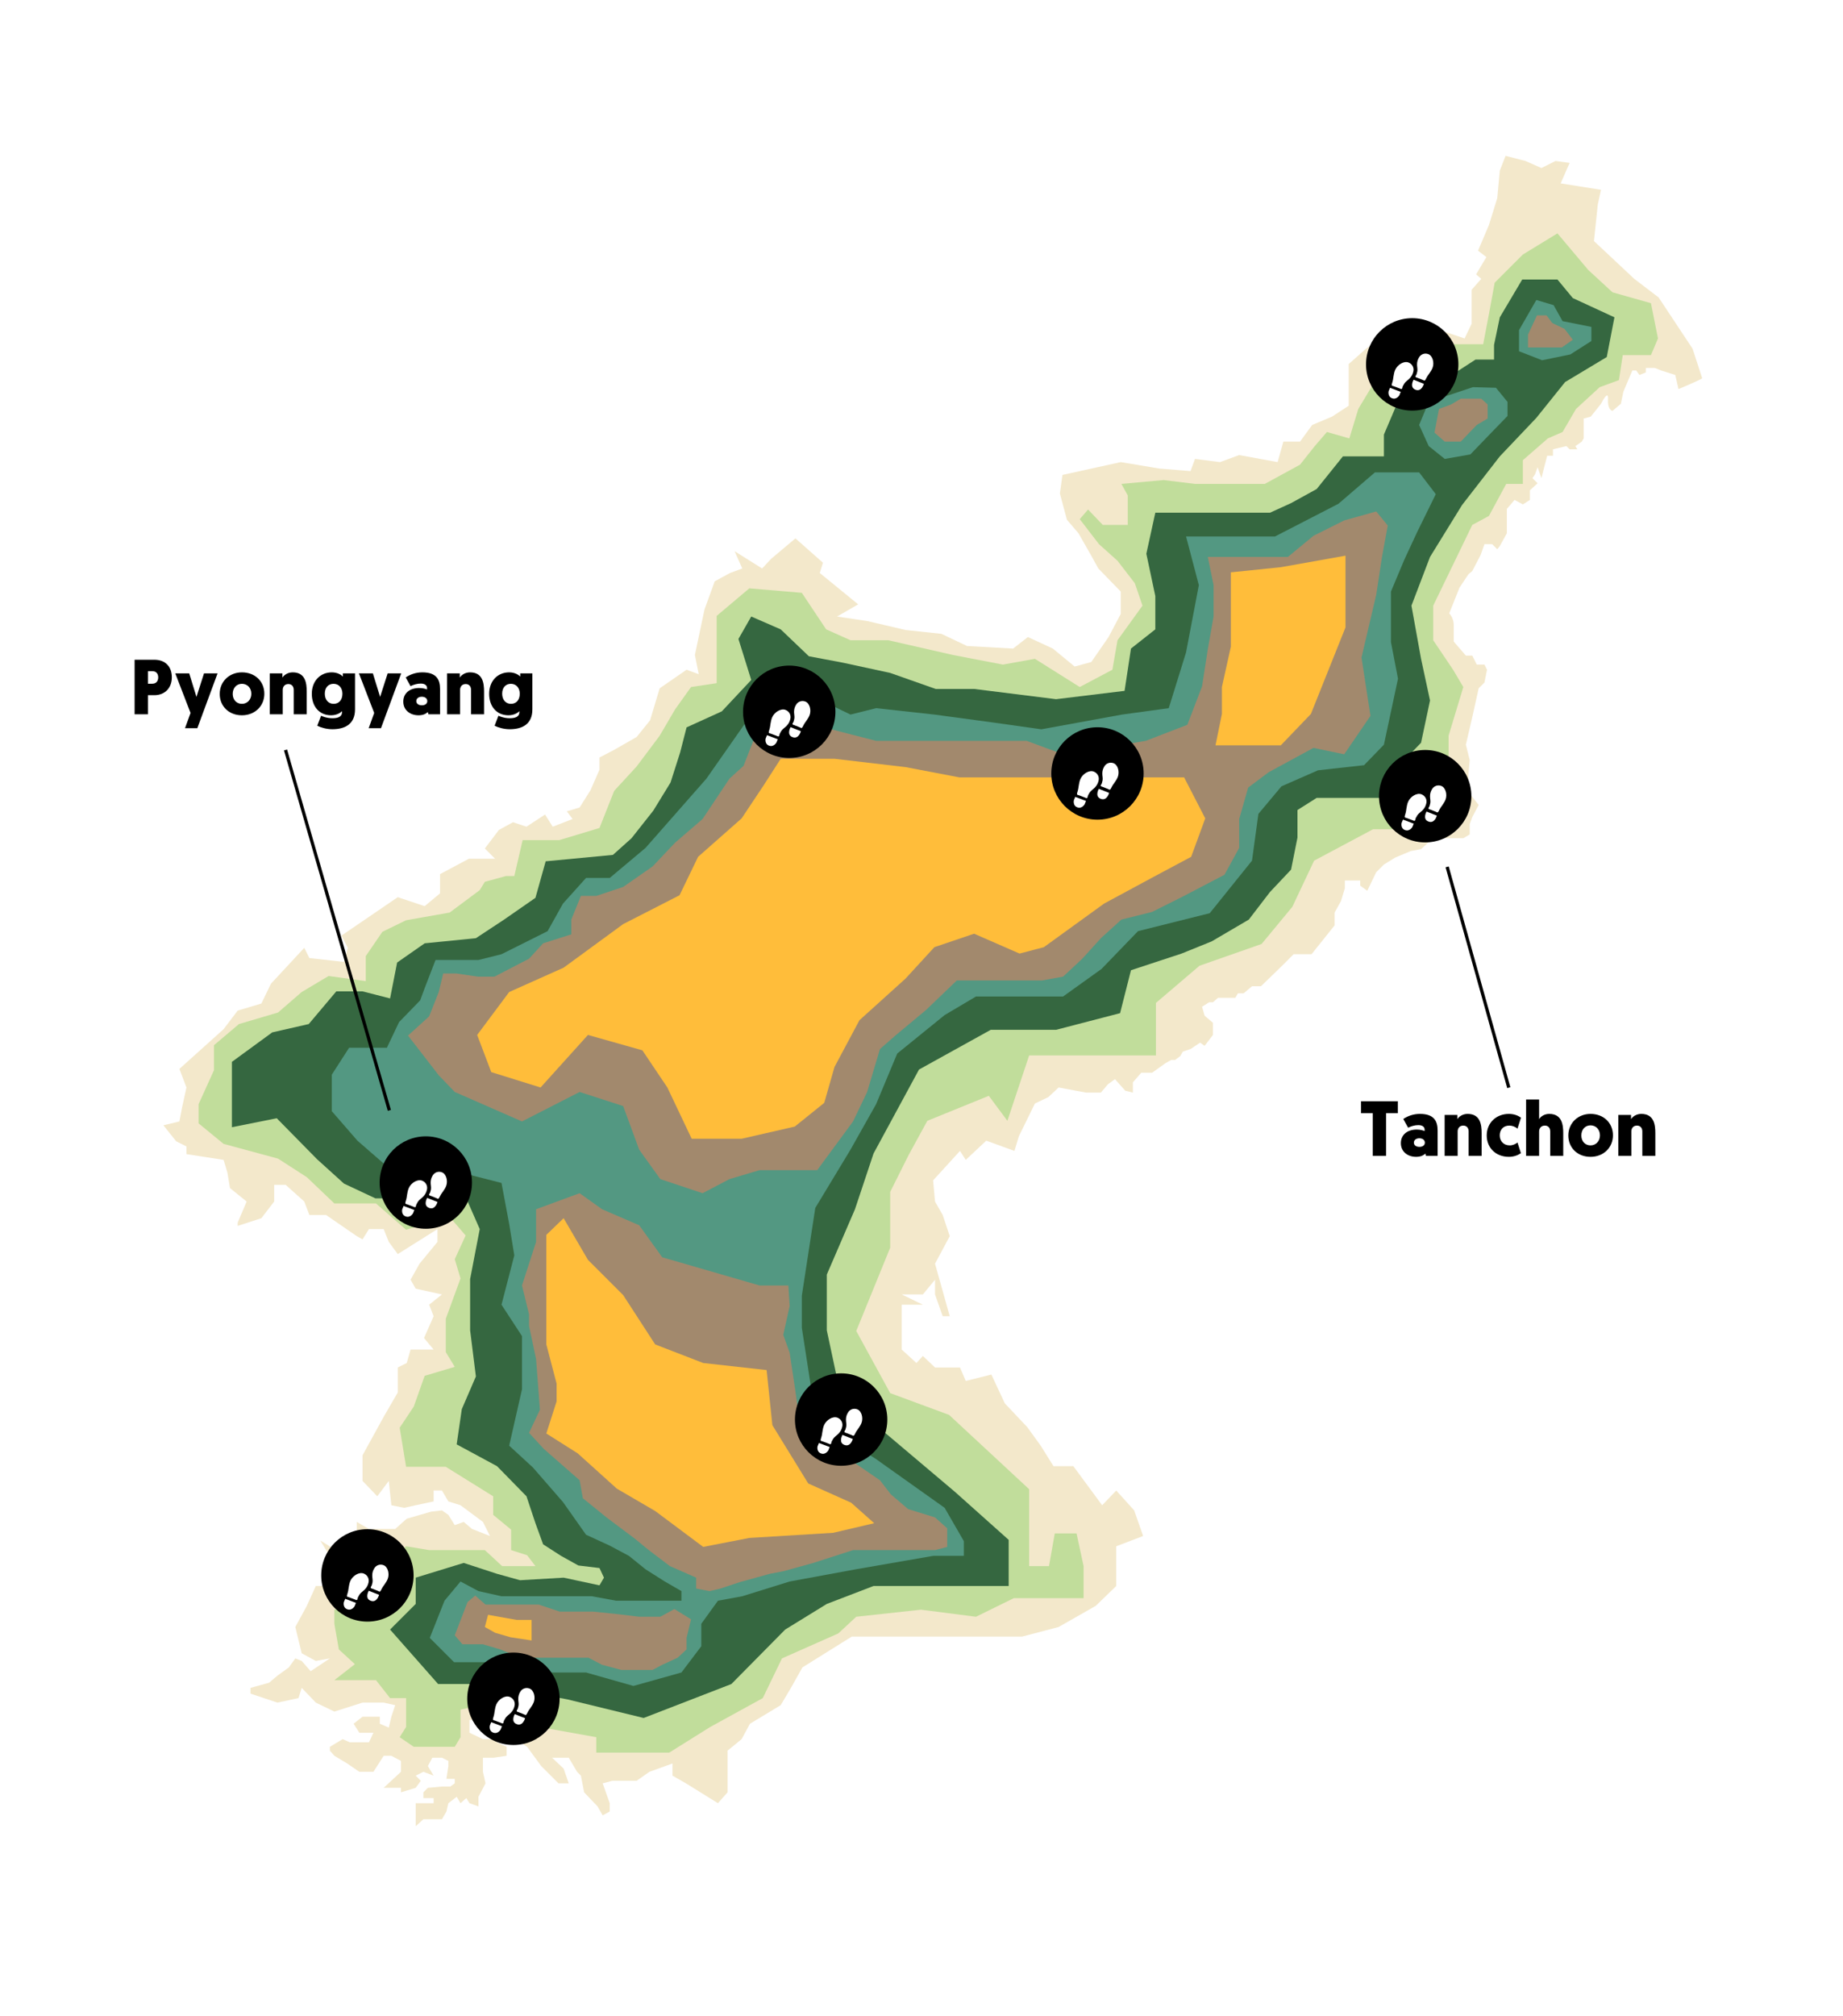 <svg width="568" height="621" viewBox="0 0 568 621" fill="none" xmlns="http://www.w3.org/2000/svg">
<g filter="url(#filter0_d)">
<path d="M518.637 101.403L521.597 110.482C521.667 110.696 516.758 112.808 514.295 113.837L513.308 109.495L508.966 108.113L506.993 107.324H504.23V108.705L502.256 109.495L501.269 108.113H500.085L499.493 109.495L497.322 114.626L496.533 118.376L493.967 120.547C493.441 120.481 492.428 119.678 492.586 116.994C492.744 114.31 491.204 116.797 490.415 118.376L487.257 122.323L485.086 122.915V129.033L484.494 130.02L482.521 131.401L483.113 132.388H480.745L479.758 131.401L475.614 132.388V134.361H473.837L472.653 138.9L472.061 141.269L470.877 137.914L470.088 140.085L469.298 141.269L470.877 142.848L468.509 145.018V147.979L466.338 149.36L463.772 147.979L461.404 150.742V154.097V158.241L459.233 162.188L458.444 163.175L456.865 161.596H454.497L453.313 164.951L450.747 169.885L449.563 170.872L446.8 175.016L443.642 182.91C444.103 183.371 445.024 184.726 445.024 186.463V191.594L448.773 195.936H450.747L452.129 198.699H454.497L455.286 200.277L454.497 204.224L452.721 206.001L450.747 214.881L448.773 223.368L449.958 228.104L449.563 232.446V237.972L452.721 241.919L450.747 245.669L449.958 247.839V250.997L447.984 252.181H445.024H439.695L437.13 253.563L434.959 255.536L431.801 256.128L427.065 258.102L423.512 260.273L421.144 262.641L418.381 268.364L416.21 266.785V265.207H411.474V267.575L410.29 271.522L408.316 275.074V279.021L401.211 287.902H395.685L392.133 291.455L385.62 297.77H382.858L380.292 299.941H378.516L377.726 301.322H374.569H372.398L370.819 302.704H369.635L367.464 304.085L368.253 306.848L370.819 309.019V312.769L368.253 316.124L366.872 315.137L363.912 317.11L361.543 317.9L360.754 319.281L359.175 320.465H357.991L356.215 321.452L352.07 324.413H348.715L346.15 327.373V330.53L343.782 329.938L340.624 326.386L338.453 327.965L336.282 330.53H331.743L323.257 328.952L320.099 331.912L315.955 333.885L311.021 343.951L309.639 348.49L300.956 345.332L294.641 351.253L292.864 348.49L284.576 357.568L285.168 364.081L287.536 368.225L289.707 374.738L285.168 383.224L289.707 399.407H287.536L285.168 392.697V388.158L281.418 392.697H274.905L281.418 395.854H274.905V409.669L279.444 413.814L281.418 411.643L285.168 415.195H292.864L294.641 419.339L302.535 417.366L306.679 426.247L313.586 433.549L317.731 439.272L321.678 445.587H327.796L336.677 457.626L341.019 453.087L346.544 459.205L349.307 467.099L341.019 470.257V482.492L334.703 488.61L323.257 495.123L312.008 498.083H298.982H287.536H272.537H259.512L244.316 507.556L240.763 513.872L237.605 519.2L228.133 524.923L225.567 529.66L221.225 533.212V546.04L218.265 549.395L208.397 543.277L204.253 540.909V537.159L197.148 539.725L193.201 542.488H185.702L182.741 543.277L184.912 549.395V551.961L182.741 553.145L181.162 550.382L177.018 546.04L176.031 540.909L174.847 539.725L172.282 535.383H167.15L170.703 538.738L172.282 543.277H169.124L163.795 537.949L159.454 532.028L157.283 530.647V526.897L154.52 526.108H149.191L144.455 523.739H141.692V527.686L145.836 529.66H149.191L150.178 530.647L153.138 532.028V534.791L149.191 535.383H145.836V536.37V539.725L146.626 543.277L144.455 547.422V550.382L141.692 549.395L140.705 547.816L138.929 549.395L137.745 547.422L135.179 549.395L134.587 551.961L133.206 554.329H130.64H127.482L125.114 556.5V554.329V549.395H127.482H130.64V547.816H127.482V546.04L128.864 544.659L133.206 544.264H135.771L137.153 543.277V541.896H134.587L135.179 537.949V536.37L133.206 535.383H130.64H130.245L128.864 537.949L130.64 540.909L127.482 539.725L125.114 540.909L126.693 542.488L125.114 544.659L120.575 546.04V544.659H115.246L120.575 539.725V536.37L117.615 534.791H115.246L112.089 539.725H107.747L103.997 537.159L100.05 534.791L98.669 533.212V532.028L102.616 529.66L104.787 530.647H110.707L112.089 527.686H107.747L105.971 524.923L108.734 522.753H114.062V524.923L116.825 526.108L117.615 522.753L118.799 519.2L115.246 518.411H108.734L100.05 521.174L94.327 518.411L89.985 513.872L88.999 517.029L82.486 518.411L74.197 515.648V513.872L79.92 512.293L82.486 510.122L86.038 507.556L88.012 504.793L89.985 505.583L92.748 508.74L98.669 504.793L94.327 505.583L89.985 503.215L88.012 495.123L91.564 488.61L94.327 482.492H97.879L100.05 476.572L97.879 472.033L95.709 468.48L101.432 472.033L103.997 470.257H107.747L106.958 467.099V462.757L110.707 464.928H118.799L122.351 461.77L129.851 459.6L133.206 459.205L135.179 460.586L137.153 463.744L139.916 462.757L142.481 464.928L148.007 467.099L145.836 462.757L138.929 457.626L135.179 456.442L133.206 453.087H130.64V456.442L125.114 457.626L121.562 458.415L117.615 457.626L116.825 450.127L113.273 454.863L108.734 450.127V442.232L115.246 430.391L119.588 422.892V415.195L122.351 413.814L123.535 409.669H130.64L127.68 406.117L130.64 399.407L129.259 395.854L133.206 392.697L125.114 390.921L123.535 388.158L126.298 383.224L131.824 376.514V372.567L119.588 380.264L116.825 376.514L115.246 372.567H110.707L108.734 375.724L106.958 374.738L97.485 368.225H92.353L90.775 364.081L85.051 358.949H81.499V364.081L77.552 369.212L70.25 371.58V370.593L73.013 364.081L67.882 359.936L67.092 355.2L65.908 351.253L54.462 349.476V347.108L51.304 345.529L47.357 340.595L52.291 339.411L53.08 335.267L54.462 328.952L52.291 323.228L65.908 310.993L70.25 305.269L77.552 303.098L80.512 296.98L90.775 285.929L92.353 289.086L103.011 290.27L104.195 285.929L102.221 282.179L119.588 270.338L127.877 273.101L132.614 269.154V263.233L141.494 258.497H142.481H149.586L146.428 255.339L150.77 249.616L155.112 247.247L159.256 248.629L164.979 244.879L167.348 248.629L173.466 246.261L171.689 243.892L175.637 242.708L178.992 237.38L181.755 231.064V227.315L186.294 224.946L193.201 220.999L197.345 215.868L200.306 206.001L208.595 200.277L212.344 201.659L211.16 195.738L214.12 181.726L217.278 173.043L222.015 170.477L225.764 169.096L223.396 163.767L231.882 169.096L234.645 166.135L242.145 159.82L250.631 167.319L249.644 170.477L261.485 180.147L254.973 183.897L264.248 185.278L276.089 188.041L287.141 189.226L295.035 192.975L309.245 193.765L313.784 190.212L321.481 193.765L328.191 199.291L333.322 197.909L338.65 190.212L342.4 183.108V176.2L335.493 169.096L333.322 165.148L329.375 158.241L325.822 154.097L323.652 146.005L324.441 140.282L342.4 136.335L354.241 138.308L363.912 139.098L365.293 135.348L372.99 136.335L378.91 134.164L390.752 136.335L392.528 130.02H397.659L401.409 124.888L407.527 122.323L412.658 118.968V113.047V106.14L417.986 101.403L426.867 95.483L436.932 104.561L437.919 100.614L440.09 95.483L448.379 98.246L450.55 93.707V83.247L453.51 79.892L451.931 78.51L455.089 73.182L452.523 71.208L455.878 63.314L458.444 55.025L459.233 46.539L461.009 42L467.127 43.579L472.061 45.75L476.403 43.579L480.745 44.171L477.982 50.486L490.415 52.46L489.428 56.999L488.244 68.248L500.677 79.892L508.177 85.615L518.637 101.403Z" fill="#F3E8CB"/>
</g>
<g filter="url(#filter1_d)">
<path d="M314.179 452.692V476.375H320.297L322.073 466.31H328.783L330.954 476.375V486.242H309.442L297.798 491.966L280.826 489.795L260.893 491.966L255.367 497.097L238 504.794L232.08 517.029L215.897 525.91L203.266 533.805H191.622H180.768V529.068L163.203 525.91L156.493 520.582L144.455 519.398L138.929 520.582V529.068L137.153 532.028H131.232H124.522L120.18 529.068L122.154 525.91V517.029H117.22L112.878 511.504H100.05L106.366 506.57L101.432 502.031L100.05 494.136V489.795L110.707 486.242L116.036 476.375L122.154 470.257L129.259 471.441H140.508H146.428L151.757 476.375H162.019L159.454 473.02L154.52 471.441V465.126L148.994 460.586V454.863L134.39 445.785H122.154L120.18 433.746L124.522 427.234L127.877 417.761L137.153 414.998L134.39 410.459V400.196L138.929 387.763L137.153 381.842L140.508 374.54L135.574 368.817L122.154 372.764L112.878 364.673H100.05L91.564 356.581L82.683 350.858L65.908 346.319L58.211 340.004V334.083L62.948 323.623V315.926L70.645 309.414L82.683 305.861L89.985 299.546L98.274 294.612L109.721 296.191V288.494L114.852 280.995L122.154 277.443L135.574 275.074L144.85 268.167L146.428 265.601L152.941 263.825H155.507L158.072 252.773H169.321L181.755 249.024L186.294 237.577L193.201 230.078L200.306 220.605L205.042 212.513L209.976 205.606L217.87 204.422V198.699V183.7L227.935 175.214L244.118 176.595L251.618 187.844L259.117 191.199H270.761L290.694 195.738L306.087 198.699L315.955 196.922L329.77 205.606L339.835 200.277L341.413 191.199L349.11 180.542L346.742 173.635L341.413 166.727L335.69 161.596L329.77 153.899L332.335 150.939L336.874 155.676H344.571V146.597L342.598 143.045L355.623 141.861L365.293 143.045H375.95H386.805L397.659 137.124L402.198 131.401L405.948 127.059L412.855 129.033L415.618 119.955L420.947 111.074L432.196 107.127H439.893L443.445 100.022H454.102L455.878 90.746L457.654 81.076L466.338 72.392L476.995 65.88L486.468 77.129L493.967 84.036L505.809 87.391L507.98 98.246L505.809 103.377H497.125L495.941 111.074L490.02 113.245L482.718 119.955L478.574 127.059L474.035 129.033L466.338 135.743V143.045H461.207L455.878 152.913L450.747 155.676L444.826 167.912L438.709 180.542V191.199L444.826 200.277L447.984 205.606L443.445 220.605V232.051V245.471L436.735 249.418H420.157L402.001 259.089L395.291 273.298L385.818 284.745L366.675 291.455L353.255 302.901V319.084H342.795H329.572H319.902H314.179L307.469 339.214L301.745 331.517L282.799 339.214L277.076 349.674L271.353 361.12V378.29L260.893 403.946L271.353 423.089L289.509 429.799L314.179 452.692Z" fill="#C1DD9B"/>
</g>
<g filter="url(#filter2_d)">
<path d="M481.732 85.812L476.995 80.089H466.141L459.234 91.733L457.457 100.219V104.758H451.734L441.077 111.665L428.644 115.81L423.513 127.848V134.558H410.882L402.791 144.623L394.896 148.965L388.384 151.925H367.464H353.058L350.295 164.556L353.058 177.581V187.844L345.558 193.764L343.585 206.79L322.468 209.355L297.207 206.198H285.365L271.353 201.264L256.749 198.106L246.289 196.133L237.606 187.844L228.528 183.897L224.581 190.804L228.528 203.435L219.449 213.105L208.595 218.039L206.621 225.736L203.661 235.011L198.333 243.695L191.623 252.181L185.899 257.312L165.177 259.286L162.02 270.535L152.349 277.245L143.666 282.968L127.877 284.547L119.391 290.467L117.22 301.519L108.734 299.348H100.643L92.156 309.413L80.907 311.979L68.474 321.057V331.32V341.187L82.289 338.424L94.722 351.055L103.011 358.554L112.681 363.093H119.391H127.877H140.705L144.85 372.566L141.89 387.96V396.644V403.748L143.666 417.958L139.324 428.023L137.745 438.877L150.178 445.587L159.257 454.863L162.02 463.152L164.388 469.664L169.914 473.217L175.242 476.177L181.755 476.966L183.136 479.927L181.755 482.295L170.703 479.927L157.283 480.716L150.178 478.743L139.916 475.388L125.115 479.927V488.018L117.22 495.912L132.022 512.687H146.823L171.887 517.424L195.372 523.147L222.41 512.687L238.987 495.912L251.815 488.018L266.222 482.492H291.286H307.864V468.283L291.286 453.481L270.959 436.312L256.157 424.076L251.815 403.748V386.579L260.499 366.448L266.222 349.279L280.234 323.425L302.338 311.19H322.468L342.203 306.058L345.558 292.836L361.149 287.705L370.425 283.955L381.871 277.245L388.384 268.759L394.896 261.851L396.87 251.984V243.497L402.791 239.748H425.881L428.644 229.288L434.959 222.775L437.722 209.75L434.959 196.922L431.999 180.542L437.722 165.543L447.59 149.557L459.234 134.558L470.483 122.717L479.364 111.665L492.192 103.969L494.56 91.733L481.732 85.812Z" fill="#356740"/>
</g>
<g filter="url(#filter3_d)">
<path d="M138.929 481.111L133.995 487.031L129.456 498.478L136.955 505.977H151.559L164.387 509.135H177.61L192.214 513.279L207.016 509.135L213.134 501.044V494.136L218.265 487.031L225.764 485.65L240.368 481.111L260.696 477.361L284.575 473.217H294.048V468.678L288.128 458.415L267.011 443.416L256.749 436.904L248.262 429.799L244.118 402.959V393.091L248.262 366.054L259.117 348.095L267.011 334.083L273.524 318.492L288.128 306.651L297.798 300.927H324.638L336.479 292.441L347.729 280.797L369.832 275.271L382.857 259.088L384.831 244.682L391.936 236.195L403.185 231.262L417.394 229.683L423.512 223.367L427.854 203.04L425.683 191.791V176.2L429.828 166.332L433.775 157.846L439.498 146.202L434.367 139.492H420.749L409.5 149.163L389.962 159.228H377.726H362.53L366.477 174.227L362.53 194.949L357.201 212.118L342.795 214.092L317.928 218.631L302.535 216.46L284.97 214.092L267.011 212.118L259.117 214.092L236.224 203.04L228.527 214.092L214.712 233.827L195.964 255.141L184.912 264.417H177.61L170.505 272.311L165.769 280.797L151.559 287.902L144.455 289.678H131.232L127.877 298.362L126.495 302.111L119.983 308.821L116.233 316.716H104.589L99.261 325.004V336.254L107.155 345.332L116.233 353.226L127.877 355.989H142.284L151.559 358.357L153.928 370.988L155.506 380.658L151.559 395.854L157.875 405.525V421.905L153.928 439.272L161.23 445.982L170.505 456.639L177.61 466.704L184.912 470.059L190.833 473.217L195.964 477.361L201.884 481.111L207.016 484.071V487.031H199.714H186.886L179.386 485.65H170.505H161.23H151.559L144.455 484.071L138.929 481.111Z" fill="#539882"/>
<path d="M442.261 135.348L437.327 131.401L434.367 124.888L437.327 117.783L450.944 113.244L458.049 113.442L461.601 117.783V122.125L455.286 128.638L450.155 133.966L442.261 135.348Z" fill="#539882"/>
<path d="M472.258 104.956L465.154 102.193V95.68L470.482 86.404L475.811 87.983L478.574 92.917L487.455 94.693V99.035L480.942 103.179L472.258 104.956Z" fill="#539882"/>
</g>
<g filter="url(#filter4_d)">
<path d="M137.152 497.688L141.099 487.426L143.468 485.452L146.625 488.215H152.941H163.006L169.518 490.386H179.781L187.477 491.176L193.99 491.965H200.503L204.845 489.597L209.976 492.755L208.594 498.478V502.03L205.831 504.596L201.095 506.767L198.135 508.345H192.214H188.464L182.544 506.767L178.399 504.596H172.676H166.558H159.453L155.506 503.806L151.164 502.03L145.836 500.451H141.889H139.521L137.152 497.688Z" fill="#A2896D"/>
<path d="M215.699 484.071L211.555 483.282V479.927L203.463 476.374L196.95 471.44L192.609 467.888L183.925 461.375L176.623 455.455L175.636 449.929L164.584 440.259L160.045 435.325L163.4 428.22L162.216 412.629L160.045 402.367V398.814L157.874 389.933L162.216 376.513V366.448L175.636 361.515L182.544 366.448L193.99 371.382L201.095 381.25L231.093 389.933H239.973L240.368 396.249L238.395 405.13L240.368 410.656L242.144 422.497L243.328 431.378L245.105 438.285L256.946 442.232L268.195 449.929L271.55 454.271L276.879 458.81L285.167 461.375L288.917 464.73V470.454L285.167 471.44H280.826H271.55H265.827H259.906L247.67 475.387L238.395 477.953L234.25 478.742L224.975 481.308L219.054 483.282L215.699 484.071Z" fill="#A2896D"/>
<path d="M259.906 339.411L248.854 354.41H231.093L221.817 357.173L213.528 361.515L200.503 357.173L193.99 348.095L189.056 334.675L175.636 330.333L157.874 339.411L137.152 330.333L132.219 325.202L122.746 312.966L129.258 307.045L132.219 299.546L133.6 293.822H137.547L144.257 294.809H149.388L160.045 289.283L164.387 284.547L173.071 281.784V277.245L176.031 269.943H180.767L189.056 267.18L198.135 260.864L205.042 253.562L213.528 246.26L221.817 233.827L226.159 229.88L231.093 217.249L239.973 210.539L243.328 216.065L258.525 220.012L267.011 222.183H284.181H293.061H313.389L324.638 226.328L337.269 224.354L350.097 222.183L362.925 217.249L367.464 205.408L369.24 193.962L371.016 183.897V174.226L369.24 165.543H378.91H393.909L401.803 159.03L411.276 154.294L421.144 151.531L424.696 155.872L422.92 165.543L421.144 177.187L416.605 196.527L419.368 214.486L411.276 226.328L401.803 224.354L387.988 231.854L381.673 236.59L378.91 246.26V255.141L374.371 263.43L361.543 270.14L352.07 274.877L342.597 277.245L336.282 282.968L330.559 289.283L324.638 294.809L318.125 295.993H308.455H297.798H291.877L282.404 305.072L272.931 312.966L268.195 317.11L264.248 330.333L259.906 339.411Z" fill="#A2896D"/>
<path d="M439.103 127.256L440.484 119.954L444.234 118.573L447.194 116.797H453.51L455.483 118.573V122.915L452.128 124.888L447.194 130.019H442.261L439.103 127.256Z" fill="#A2896D"/>
<path d="M472.653 101.008H467.916V97.061L470.679 91.141H473.64L475.416 93.509L479.166 95.285L481.731 98.64L478.376 101.008H472.653Z" fill="#A2896D"/>
</g>
<g filter="url(#filter5_d)">
<path d="M232.277 235.998L237.606 227.709H254.183L276.089 230.275L292.667 233.433H318.718H345.36H361.938L368.451 246.063L364.109 257.904L352.268 264.22L337.269 272.311L318.718 285.731L311.218 287.705L297.206 281.587L284.97 285.731L276.089 295.402L261.88 308.23L254.183 322.636L251.026 333.688L241.947 340.99L225.567 344.74H210.173L202.674 328.952L194.977 317.505L178.202 312.769L163.598 328.952L148.402 324.215L144.06 312.769L153.928 299.546L170.703 292.047L189.057 278.627L206.424 269.746L212.147 257.904L225.567 246.063L232.277 235.998Z" fill="#FFBD3A"/>
<path d="M391.738 223.565H371.608L373.582 213.895V205.606L376.345 193.173V180.937V170.28L391.738 168.701L411.671 165.148V173.832V187.252L401.014 213.895L391.738 223.565Z" fill="#FFBD3A"/>
<path d="M253.788 466.112L227.935 467.691L213.726 470.454L198.924 459.402L187.083 452.495L175.045 441.64L165.374 435.522L168.532 425.655V420.129L165.374 408.09V395.854V374.343L170.703 369.212L178.202 382.04L189.057 392.894L198.924 408.09L213.726 413.814L233.264 415.984L235.04 432.957L246.092 450.916L259.314 456.837L266.419 463.152L253.788 466.112Z" fill="#FFBD3A"/>
<path d="M146.428 495.123L147.415 491.373L156.296 492.952H160.835V496.11V499.268L154.322 498.281L149.586 496.899L146.428 495.123Z" fill="#FFBD3A"/>
</g>
<circle cx="243.233" cy="219.233" r="14.233" fill="black"/>
<g filter="url(#filter6_d)">
<path fill-rule="evenodd" clip-rule="evenodd" d="M239.692 223.688L236.387 222.444L235.966 223.465C235.966 223.465 235.563 225.116 237.007 225.66C238.453 226.205 239.286 224.714 239.286 224.714L239.692 223.688Z" fill="white"/>
<path fill-rule="evenodd" clip-rule="evenodd" d="M242.109 214.659C240.681 214.085 238.676 215.343 237.982 216.927C237.697 217.579 237.567 218.283 237.459 218.977C237.408 219.309 237.371 219.649 237.306 219.98C237.223 220.395 237.098 220.794 236.975 221.197C236.803 221.756 236.992 221.85 237.513 221.946L239.338 222.635C239.525 222.724 239.888 222.947 240.075 222.738C240.241 222.551 240.208 222.21 240.318 221.989C240.461 221.701 240.621 221.407 240.797 221.136C241.188 220.529 241.929 220.085 242.431 219.561C243.053 218.91 243.397 218.258 243.587 217.395C243.839 216.246 243.259 215.119 242.109 214.659V214.659Z" fill="white"/>
<path fill-rule="evenodd" clip-rule="evenodd" d="M243.65 219.961L246.83 221.216C246.83 221.216 246.174 223.786 244.232 223.038C242.29 222.289 243.65 219.961 243.65 219.961V219.961Z" fill="white"/>
<path fill-rule="evenodd" clip-rule="evenodd" d="M248.185 212.069C249.542 212.574 250.089 214.712 249.517 216.251C249.281 216.884 248.906 217.451 248.52 218.004C248.336 218.266 248.136 218.524 247.961 218.796C247.746 219.136 247.567 219.493 247.386 219.85C247.133 220.346 246.94 220.289 246.519 220.029L244.81 219.357C244.624 219.301 244.228 219.224 244.238 218.964C244.248 218.729 244.496 218.512 244.567 218.291C244.659 218.001 244.743 217.695 244.801 217.396C244.933 216.728 244.717 215.951 244.721 215.273C244.721 214.43 244.918 213.759 245.358 213.041C245.947 212.079 247.091 211.665 248.185 212.069V212.069Z" fill="white"/>
</g>
<circle cx="131.233" cy="364.233" r="14.233" fill="black"/>
<g filter="url(#filter7_d)">
<path fill-rule="evenodd" clip-rule="evenodd" d="M127.692 368.688L124.387 367.444L123.966 368.465C123.966 368.465 123.563 370.116 125.007 370.66C126.453 371.205 127.286 369.714 127.286 369.714L127.692 368.688Z" fill="white"/>
<path fill-rule="evenodd" clip-rule="evenodd" d="M130.109 359.659C128.681 359.085 126.676 360.343 125.982 361.927C125.697 362.579 125.567 363.283 125.459 363.977C125.408 364.309 125.371 364.649 125.306 364.98C125.223 365.395 125.098 365.794 124.975 366.197C124.803 366.756 124.992 366.85 125.513 366.946L127.338 367.635C127.525 367.724 127.888 367.947 128.075 367.738C128.241 367.551 128.208 367.21 128.318 366.989C128.461 366.701 128.621 366.407 128.797 366.136C129.188 365.529 129.929 365.085 130.431 364.561C131.053 363.91 131.397 363.258 131.587 362.395C131.839 361.246 131.259 360.119 130.109 359.659V359.659Z" fill="white"/>
<path fill-rule="evenodd" clip-rule="evenodd" d="M131.65 364.961L134.83 366.216C134.83 366.216 134.174 368.786 132.232 368.038C130.29 367.289 131.65 364.961 131.65 364.961V364.961Z" fill="white"/>
<path fill-rule="evenodd" clip-rule="evenodd" d="M136.185 357.069C137.542 357.574 138.089 359.712 137.517 361.251C137.281 361.884 136.906 362.451 136.52 363.004C136.336 363.266 136.136 363.524 135.961 363.796C135.746 364.136 135.567 364.493 135.386 364.85C135.133 365.346 134.94 365.289 134.519 365.029L132.81 364.357C132.624 364.301 132.228 364.224 132.238 363.964C132.248 363.729 132.496 363.512 132.567 363.291C132.659 363.001 132.743 362.695 132.801 362.396C132.933 361.728 132.717 360.951 132.721 360.273C132.721 359.43 132.918 358.759 133.358 358.041C133.947 357.079 135.091 356.665 136.185 357.069V357.069Z" fill="white"/>
</g>
<circle cx="338.233" cy="238.233" r="14.233" fill="black"/>
<g filter="url(#filter8_d)">
<path fill-rule="evenodd" clip-rule="evenodd" d="M334.692 242.688L331.387 241.444L330.966 242.465C330.966 242.465 330.563 244.116 332.007 244.66C333.453 245.205 334.286 243.714 334.286 243.714L334.692 242.688Z" fill="white"/>
<path fill-rule="evenodd" clip-rule="evenodd" d="M337.109 233.659C335.681 233.085 333.676 234.343 332.982 235.927C332.697 236.579 332.567 237.283 332.459 237.977C332.408 238.309 332.371 238.649 332.306 238.98C332.223 239.395 332.098 239.794 331.975 240.197C331.803 240.756 331.992 240.85 332.513 240.946L334.338 241.635C334.525 241.724 334.888 241.947 335.075 241.738C335.241 241.551 335.208 241.21 335.318 240.989C335.461 240.701 335.621 240.407 335.797 240.136C336.188 239.529 336.929 239.085 337.431 238.561C338.053 237.91 338.397 237.258 338.587 236.395C338.839 235.246 338.259 234.119 337.109 233.659V233.659Z" fill="white"/>
<path fill-rule="evenodd" clip-rule="evenodd" d="M338.65 238.961L341.83 240.216C341.83 240.216 341.174 242.786 339.232 242.038C337.29 241.289 338.65 238.961 338.65 238.961V238.961Z" fill="white"/>
<path fill-rule="evenodd" clip-rule="evenodd" d="M343.185 231.069C344.542 231.574 345.089 233.712 344.517 235.251C344.281 235.884 343.906 236.451 343.52 237.004C343.336 237.266 343.136 237.524 342.961 237.796C342.746 238.136 342.567 238.493 342.386 238.85C342.133 239.346 341.94 239.289 341.519 239.029L339.81 238.357C339.624 238.301 339.228 238.224 339.238 237.964C339.248 237.729 339.496 237.512 339.567 237.291C339.659 237.001 339.743 236.695 339.801 236.396C339.933 235.728 339.717 234.951 339.721 234.273C339.721 233.43 339.918 232.759 340.358 232.041C340.947 231.079 342.091 230.665 343.185 231.069V231.069Z" fill="white"/>
</g>
<circle cx="439.233" cy="245.233" r="14.233" fill="black"/>
<g filter="url(#filter9_d)">
<path fill-rule="evenodd" clip-rule="evenodd" d="M435.692 249.688L432.387 248.444L431.966 249.465C431.966 249.465 431.563 251.116 433.007 251.66C434.453 252.205 435.286 250.714 435.286 250.714L435.692 249.688Z" fill="white"/>
<path fill-rule="evenodd" clip-rule="evenodd" d="M438.109 240.659C436.681 240.085 434.676 241.343 433.982 242.927C433.697 243.579 433.567 244.283 433.459 244.977C433.408 245.309 433.371 245.649 433.306 245.98C433.223 246.395 433.098 246.794 432.975 247.197C432.803 247.756 432.992 247.85 433.513 247.946L435.338 248.635C435.525 248.724 435.888 248.947 436.075 248.738C436.241 248.551 436.208 248.21 436.318 247.989C436.461 247.701 436.621 247.407 436.797 247.136C437.188 246.529 437.929 246.085 438.431 245.561C439.053 244.91 439.397 244.258 439.587 243.395C439.839 242.246 439.259 241.119 438.109 240.659V240.659Z" fill="white"/>
<path fill-rule="evenodd" clip-rule="evenodd" d="M439.65 245.961L442.83 247.216C442.83 247.216 442.174 249.786 440.232 249.038C438.29 248.289 439.65 245.961 439.65 245.961V245.961Z" fill="white"/>
<path fill-rule="evenodd" clip-rule="evenodd" d="M444.185 238.069C445.542 238.574 446.089 240.712 445.517 242.251C445.281 242.884 444.906 243.451 444.52 244.004C444.336 244.266 444.136 244.524 443.961 244.796C443.746 245.136 443.567 245.493 443.386 245.85C443.133 246.346 442.94 246.289 442.519 246.029L440.81 245.357C440.624 245.301 440.228 245.224 440.238 244.964C440.248 244.729 440.496 244.512 440.567 244.291C440.659 244.001 440.743 243.695 440.801 243.396C440.933 242.728 440.717 241.951 440.721 241.273C440.721 240.43 440.918 239.759 441.358 239.041C441.947 238.079 443.091 237.665 444.185 238.069V238.069Z" fill="white"/>
</g>
<circle cx="435.233" cy="112.233" r="14.233" fill="black"/>
<g filter="url(#filter10_d)">
<path fill-rule="evenodd" clip-rule="evenodd" d="M431.692 116.688L428.387 115.444L427.966 116.465C427.966 116.465 427.563 118.116 429.007 118.66C430.453 119.205 431.286 117.714 431.286 117.714L431.692 116.688Z" fill="white"/>
<path fill-rule="evenodd" clip-rule="evenodd" d="M434.109 107.659C432.681 107.085 430.676 108.343 429.982 109.927C429.697 110.579 429.567 111.283 429.459 111.977C429.408 112.309 429.371 112.649 429.306 112.98C429.223 113.395 429.098 113.794 428.975 114.197C428.803 114.756 428.992 114.85 429.513 114.946L431.338 115.635C431.525 115.724 431.888 115.947 432.075 115.738C432.241 115.551 432.208 115.21 432.318 114.989C432.461 114.701 432.621 114.407 432.797 114.136C433.188 113.529 433.929 113.085 434.431 112.561C435.053 111.91 435.397 111.258 435.587 110.395C435.839 109.246 435.259 108.119 434.109 107.659V107.659Z" fill="white"/>
<path fill-rule="evenodd" clip-rule="evenodd" d="M435.65 112.961L438.83 114.216C438.83 114.216 438.174 116.786 436.232 116.038C434.29 115.289 435.65 112.961 435.65 112.961V112.961Z" fill="white"/>
<path fill-rule="evenodd" clip-rule="evenodd" d="M440.185 105.069C441.542 105.574 442.089 107.712 441.517 109.251C441.281 109.884 440.906 110.451 440.52 111.004C440.336 111.266 440.136 111.524 439.961 111.796C439.746 112.136 439.567 112.493 439.386 112.85C439.133 113.346 438.94 113.289 438.519 113.029L436.81 112.357C436.624 112.301 436.228 112.224 436.238 111.964C436.248 111.729 436.496 111.512 436.567 111.291C436.659 111.001 436.743 110.695 436.801 110.396C436.933 109.728 436.717 108.951 436.721 108.273C436.721 107.43 436.918 106.759 437.358 106.041C437.947 105.079 439.091 104.665 440.185 105.069V105.069Z" fill="white"/>
</g>
<circle cx="259.233" cy="437.233" r="14.233" fill="black"/>
<g filter="url(#filter11_d)">
<path fill-rule="evenodd" clip-rule="evenodd" d="M255.692 441.688L252.387 440.444L251.966 441.465C251.966 441.465 251.563 443.116 253.007 443.66C254.453 444.205 255.286 442.714 255.286 442.714L255.692 441.688Z" fill="white"/>
<path fill-rule="evenodd" clip-rule="evenodd" d="M258.109 432.659C256.681 432.085 254.676 433.343 253.982 434.927C253.697 435.579 253.567 436.283 253.459 436.977C253.408 437.309 253.371 437.649 253.306 437.98C253.223 438.395 253.098 438.794 252.975 439.197C252.803 439.756 252.992 439.85 253.513 439.946L255.338 440.635C255.525 440.724 255.888 440.947 256.075 440.738C256.241 440.551 256.208 440.21 256.318 439.989C256.461 439.701 256.621 439.407 256.797 439.136C257.188 438.529 257.929 438.085 258.431 437.561C259.053 436.91 259.397 436.258 259.587 435.395C259.839 434.246 259.259 433.119 258.109 432.659V432.659Z" fill="white"/>
<path fill-rule="evenodd" clip-rule="evenodd" d="M259.65 437.961L262.83 439.216C262.83 439.216 262.174 441.786 260.232 441.038C258.29 440.289 259.65 437.961 259.65 437.961V437.961Z" fill="white"/>
<path fill-rule="evenodd" clip-rule="evenodd" d="M264.185 430.069C265.542 430.574 266.089 432.712 265.517 434.251C265.281 434.884 264.906 435.451 264.52 436.004C264.336 436.266 264.136 436.524 263.961 436.796C263.746 437.136 263.567 437.493 263.386 437.85C263.133 438.346 262.94 438.289 262.519 438.029L260.81 437.357C260.624 437.301 260.228 437.224 260.238 436.964C260.248 436.729 260.496 436.512 260.567 436.291C260.659 436.001 260.743 435.695 260.801 435.396C260.933 434.728 260.717 433.951 260.721 433.273C260.721 432.43 260.918 431.759 261.358 431.041C261.947 430.079 263.091 429.665 264.185 430.069V430.069Z" fill="white"/>
</g>
<circle cx="113.233" cy="485.233" r="14.233" fill="black"/>
<g filter="url(#filter12_d)">
<path fill-rule="evenodd" clip-rule="evenodd" d="M109.692 489.688L106.387 488.444L105.966 489.465C105.966 489.465 105.563 491.116 107.007 491.66C108.453 492.205 109.286 490.714 109.286 490.714L109.692 489.688Z" fill="white"/>
<path fill-rule="evenodd" clip-rule="evenodd" d="M112.109 480.659C110.681 480.085 108.676 481.343 107.982 482.927C107.697 483.579 107.567 484.283 107.459 484.977C107.408 485.309 107.371 485.649 107.306 485.98C107.223 486.395 107.098 486.794 106.975 487.197C106.803 487.756 106.992 487.85 107.513 487.946L109.338 488.635C109.525 488.724 109.888 488.947 110.075 488.738C110.241 488.551 110.208 488.21 110.318 487.989C110.461 487.701 110.621 487.407 110.797 487.136C111.188 486.529 111.929 486.085 112.431 485.561C113.053 484.91 113.397 484.258 113.587 483.395C113.839 482.246 113.259 481.119 112.109 480.659V480.659Z" fill="white"/>
<path fill-rule="evenodd" clip-rule="evenodd" d="M113.65 485.961L116.83 487.216C116.83 487.216 116.174 489.786 114.232 489.038C112.29 488.289 113.65 485.961 113.65 485.961V485.961Z" fill="white"/>
<path fill-rule="evenodd" clip-rule="evenodd" d="M118.185 478.069C119.542 478.574 120.089 480.712 119.517 482.251C119.281 482.884 118.906 483.451 118.52 484.004C118.336 484.266 118.136 484.524 117.961 484.796C117.746 485.136 117.567 485.493 117.386 485.85C117.133 486.346 116.94 486.289 116.519 486.029L114.81 485.357C114.624 485.301 114.228 485.224 114.238 484.964C114.248 484.729 114.496 484.512 114.567 484.291C114.659 484.001 114.743 483.695 114.801 483.396C114.933 482.728 114.717 481.951 114.721 481.273C114.721 480.43 114.918 479.759 115.358 479.041C115.947 478.079 117.091 477.665 118.185 478.069V478.069Z" fill="white"/>
</g>
<circle cx="158.233" cy="523.233" r="14.233" fill="black"/>
<g filter="url(#filter13_d)">
<path fill-rule="evenodd" clip-rule="evenodd" d="M154.692 527.688L151.387 526.444L150.966 527.465C150.966 527.465 150.563 529.116 152.007 529.66C153.453 530.205 154.286 528.714 154.286 528.714L154.692 527.688Z" fill="white"/>
<path fill-rule="evenodd" clip-rule="evenodd" d="M157.109 518.659C155.681 518.085 153.676 519.343 152.982 520.927C152.697 521.579 152.567 522.283 152.459 522.977C152.408 523.309 152.371 523.649 152.306 523.98C152.223 524.395 152.098 524.794 151.975 525.197C151.803 525.756 151.992 525.85 152.513 525.946L154.338 526.635C154.525 526.724 154.888 526.947 155.075 526.738C155.241 526.551 155.208 526.21 155.318 525.989C155.461 525.701 155.621 525.407 155.797 525.136C156.188 524.529 156.929 524.085 157.431 523.561C158.053 522.91 158.397 522.258 158.587 521.395C158.839 520.246 158.259 519.119 157.109 518.659V518.659Z" fill="white"/>
<path fill-rule="evenodd" clip-rule="evenodd" d="M158.65 523.961L161.83 525.216C161.83 525.216 161.174 527.786 159.232 527.038C157.29 526.289 158.65 523.961 158.65 523.961V523.961Z" fill="white"/>
<path fill-rule="evenodd" clip-rule="evenodd" d="M163.185 516.069C164.542 516.574 165.089 518.712 164.517 520.251C164.281 520.884 163.906 521.451 163.52 522.004C163.336 522.266 163.136 522.524 162.961 522.796C162.746 523.136 162.567 523.493 162.386 523.85C162.133 524.346 161.94 524.289 161.519 524.029L159.81 523.357C159.624 523.301 159.228 523.224 159.238 522.964C159.248 522.729 159.496 522.512 159.567 522.291C159.659 522.001 159.743 521.695 159.801 521.396C159.933 520.728 159.717 519.951 159.721 519.273C159.721 518.43 159.918 517.759 160.358 517.041C160.947 516.079 162.091 515.665 163.185 516.069V516.069Z" fill="white"/>
</g>
<path d="M88 231L120 342" stroke="black"/>
<path d="M52.96 208.624C52.96 205.312 50.944 203.2 47.536 203.2H41.488V220H45.592V214.12H47.56C50.824 214.12 52.96 211.888 52.96 208.624ZM46.984 206.728C48.112 206.728 48.76 207.496 48.76 208.624C48.76 209.776 48.136 210.592 46.936 210.592H45.592V206.728H46.984ZM67.051 207.4H62.875L60.547 214.648L58.315 207.4H54.019L58.723 219.592L57.019 224.296H60.811L67.051 207.4ZM67.715 213.736C67.715 217.528 70.547 220.312 74.555 220.312C78.539 220.312 81.467 217.48 81.467 213.688C81.467 209.872 78.611 207.088 74.555 207.088C70.667 207.088 67.715 209.92 67.715 213.736ZM71.723 213.736C71.723 211.888 72.899 210.616 74.555 210.616C76.187 210.616 77.459 211.84 77.459 213.688C77.459 215.488 76.211 216.784 74.555 216.784C72.923 216.784 71.723 215.56 71.723 213.736ZM90.521 220H94.529V213.016C94.529 210.448 94.145 207.088 90.209 207.088C88.625 207.088 87.521 207.952 87.041 208.696V207.4H83.129V220H87.137V212.488C87.137 211.48 87.761 210.688 88.865 210.688C89.825 210.688 90.521 211.312 90.521 212.488V220ZM105.41 219.352C105.41 220.888 103.922 221.224 102.434 221.224C100.73 221.224 99.314 220.624 98.954 220.456L97.778 223.528C98.906 224.104 100.658 224.608 102.434 224.608C106.178 224.608 109.418 223.144 109.418 218.488V207.4H105.674V208.384C105.314 207.976 104.114 207.088 102.266 207.088C98.642 207.088 96.098 209.824 96.098 213.688C96.098 217.6 98.402 220.312 102.05 220.312C103.97 220.312 105.146 219.352 105.41 219.04V219.352ZM105.53 213.664C105.53 215.656 104.402 216.784 102.818 216.784C101.186 216.784 100.106 215.512 100.106 213.664C100.106 211.792 101.186 210.616 102.794 210.616C104.522 210.616 105.53 211.984 105.53 213.664ZM123.653 207.4H119.477L117.149 214.648L114.917 207.4H110.621L115.325 219.592L113.621 224.296H117.413L123.653 207.4ZM124.293 216.088C124.293 218.824 126.501 220.312 128.973 220.312C130.269 220.312 131.181 219.952 131.829 219.304L132.045 220H135.621V212.2C135.621 209.32 134.517 207.088 130.173 207.088C128.085 207.088 126.381 207.76 125.037 208.648L126.525 211.336C127.509 210.856 128.589 210.544 129.693 210.544C130.989 210.544 131.613 211.144 131.613 211.912V212.368C131.157 212.176 130.293 211.912 129.189 211.912C126.213 211.912 124.293 213.568 124.293 216.088ZM128.301 215.944C128.301 215.128 129.021 214.6 129.98 214.6C130.941 214.6 131.685 215.08 131.685 215.944C131.685 216.784 130.965 217.24 130.005 217.24C129.069 217.24 128.301 216.784 128.301 215.944ZM145.177 220H149.185V213.016C149.185 210.448 148.801 207.088 144.865 207.088C143.281 207.088 142.177 207.952 141.697 208.696V207.4H137.785V220H141.793V212.488C141.793 211.48 142.417 210.688 143.521 210.688C144.481 210.688 145.177 211.312 145.177 212.488V220ZM160.066 219.352C160.066 220.888 158.578 221.224 157.09 221.224C155.386 221.224 153.97 220.624 153.61 220.456L152.434 223.528C153.562 224.104 155.314 224.608 157.09 224.608C160.834 224.608 164.074 223.144 164.074 218.488V207.4H160.33V208.384C159.97 207.976 158.77 207.088 156.922 207.088C153.298 207.088 150.754 209.824 150.754 213.688C150.754 217.6 153.058 220.312 156.706 220.312C158.626 220.312 159.802 219.352 160.066 219.04V219.352ZM160.186 213.664C160.186 215.656 159.058 216.784 157.474 216.784C155.842 216.784 154.762 215.512 154.762 213.664C154.762 211.792 155.842 210.616 157.45 210.616C159.178 210.616 160.186 211.984 160.186 213.664Z" fill="black"/>
<path d="M446 267L465 335" stroke="black"/>
<path d="M430.808 342.872V339.2H419.456V342.872H423.08V356H427.184V342.872H430.808ZM431.738 352.088C431.738 354.824 433.946 356.312 436.418 356.312C437.714 356.312 438.626 355.952 439.274 355.304L439.49 356H443.066V348.2C443.066 345.32 441.962 343.088 437.618 343.088C435.53 343.088 433.826 343.76 432.482 344.648L433.97 347.336C434.954 346.856 436.034 346.544 437.138 346.544C438.434 346.544 439.058 347.144 439.058 347.912V348.368C438.602 348.176 437.738 347.912 436.634 347.912C433.658 347.912 431.738 349.568 431.738 352.088ZM435.746 351.944C435.746 351.128 436.466 350.6 437.426 350.6C438.386 350.6 439.13 351.08 439.13 351.944C439.13 352.784 438.41 353.24 437.45 353.24C436.514 353.24 435.746 352.784 435.746 351.944ZM452.622 356H456.63V349.016C456.63 346.448 456.246 343.088 452.31 343.088C450.726 343.088 449.622 343.952 449.142 344.696V343.4H445.23V356H449.238V348.488C449.238 347.48 449.862 346.688 450.966 346.688C451.926 346.688 452.622 347.312 452.622 348.488V356ZM465.303 352.784C463.455 352.784 462.207 351.536 462.207 349.688C462.207 348.008 463.263 346.688 465.159 346.688C466.095 346.688 466.983 347.048 467.679 347.624L468.759 344.24C467.871 343.616 466.647 343.088 465.015 343.088C461.127 343.088 458.199 345.848 458.199 349.712C458.199 353.576 461.031 356.312 465.039 356.312C466.623 356.312 467.895 355.76 468.735 355.184L467.679 351.896C467.127 352.352 466.239 352.784 465.303 352.784ZM477.772 356H481.78V349.016C481.78 346.448 481.396 343.088 477.46 343.088C475.876 343.088 474.82 343.952 474.34 344.696V338.648H470.332V356H474.34V348.488C474.34 347.48 475.012 346.688 476.116 346.688C477.076 346.688 477.772 347.312 477.772 348.488V356ZM483.348 349.736C483.348 353.528 486.18 356.312 490.188 356.312C494.172 356.312 497.1 353.48 497.1 349.688C497.1 345.872 494.244 343.088 490.188 343.088C486.3 343.088 483.348 345.92 483.348 349.736ZM487.356 349.736C487.356 347.888 488.532 346.616 490.188 346.616C491.82 346.616 493.092 347.84 493.092 349.688C493.092 351.488 491.844 352.784 490.188 352.784C488.556 352.784 487.356 351.56 487.356 349.736ZM506.153 356H510.161V349.016C510.161 346.448 509.777 343.088 505.841 343.088C504.257 343.088 503.153 343.952 502.673 344.696V343.4H498.761V356H502.769V348.488C502.769 347.48 503.393 346.688 504.497 346.688C505.457 346.688 506.153 347.312 506.153 348.488V356Z" fill="black"/>
<defs>
<filter id="filter0_d" x="46.357" y="42" width="482.241" height="524.5" filterUnits="userSpaceOnUse" color-interpolation-filters="sRGB">
<feFlood flood-opacity="0" result="BackgroundImageFix"/>
<feColorMatrix in="SourceAlpha" type="matrix" values="0 0 0 0 0 0 0 0 0 0 0 0 0 0 0 0 0 0 127 0"/>
<feOffset dx="3" dy="6"/>
<feGaussianBlur stdDeviation="2"/>
<feColorMatrix type="matrix" values="0 0 0 0 0 0 0 0 0 0 0 0 0 0 0 0 0 0 0.25 0"/>
<feBlend mode="normal" in2="BackgroundImageFix" result="effect1_dropShadow"/>
<feBlend mode="normal" in="SourceGraphic" in2="effect1_dropShadow" result="shape"/>
</filter>
<filter id="filter1_d" x="57.211" y="65.88" width="457.768" height="477.925" filterUnits="userSpaceOnUse" color-interpolation-filters="sRGB">
<feFlood flood-opacity="0" result="BackgroundImageFix"/>
<feColorMatrix in="SourceAlpha" type="matrix" values="0 0 0 0 0 0 0 0 0 0 0 0 0 0 0 0 0 0 127 0"/>
<feOffset dx="3" dy="6"/>
<feGaussianBlur stdDeviation="2"/>
<feColorMatrix type="matrix" values="0 0 0 0 0 0 0 0 0 0 0 0 0 0 0 0 0 0 0.25 0"/>
<feBlend mode="normal" in2="BackgroundImageFix" result="effect1_dropShadow"/>
<feBlend mode="normal" in="SourceGraphic" in2="effect1_dropShadow" result="shape"/>
</filter>
<filter id="filter2_d" x="67.474" y="80.089" width="434.086" height="453.058" filterUnits="userSpaceOnUse" color-interpolation-filters="sRGB">
<feFlood flood-opacity="0" result="BackgroundImageFix"/>
<feColorMatrix in="SourceAlpha" type="matrix" values="0 0 0 0 0 0 0 0 0 0 0 0 0 0 0 0 0 0 127 0"/>
<feOffset dx="3" dy="6"/>
<feGaussianBlur stdDeviation="2"/>
<feColorMatrix type="matrix" values="0 0 0 0 0 0 0 0 0 0 0 0 0 0 0 0 0 0 0.25 0"/>
<feBlend mode="normal" in2="BackgroundImageFix" result="effect1_dropShadow"/>
<feBlend mode="normal" in="SourceGraphic" in2="effect1_dropShadow" result="shape"/>
</filter>
<filter id="filter3_d" x="98.261" y="86.404" width="396.194" height="436.875" filterUnits="userSpaceOnUse" color-interpolation-filters="sRGB">
<feFlood flood-opacity="0" result="BackgroundImageFix"/>
<feColorMatrix in="SourceAlpha" type="matrix" values="0 0 0 0 0 0 0 0 0 0 0 0 0 0 0 0 0 0 127 0"/>
<feOffset dx="3" dy="6"/>
<feGaussianBlur stdDeviation="2"/>
<feColorMatrix type="matrix" values="0 0 0 0 0 0 0 0 0 0 0 0 0 0 0 0 0 0 0.25 0"/>
<feBlend mode="normal" in2="BackgroundImageFix" result="effect1_dropShadow"/>
<feBlend mode="normal" in="SourceGraphic" in2="effect1_dropShadow" result="shape"/>
</filter>
<filter id="filter4_d" x="121.746" y="91.141" width="366.986" height="427.205" filterUnits="userSpaceOnUse" color-interpolation-filters="sRGB">
<feFlood flood-opacity="0" result="BackgroundImageFix"/>
<feColorMatrix in="SourceAlpha" type="matrix" values="0 0 0 0 0 0 0 0 0 0 0 0 0 0 0 0 0 0 127 0"/>
<feOffset dx="3" dy="6"/>
<feGaussianBlur stdDeviation="2"/>
<feColorMatrix type="matrix" values="0 0 0 0 0 0 0 0 0 0 0 0 0 0 0 0 0 0 0.25 0"/>
<feBlend mode="normal" in2="BackgroundImageFix" result="effect1_dropShadow"/>
<feBlend mode="normal" in="SourceGraphic" in2="effect1_dropShadow" result="shape"/>
</filter>
<filter id="filter5_d" x="143.06" y="165.148" width="275.611" height="344.119" filterUnits="userSpaceOnUse" color-interpolation-filters="sRGB">
<feFlood flood-opacity="0" result="BackgroundImageFix"/>
<feColorMatrix in="SourceAlpha" type="matrix" values="0 0 0 0 0 0 0 0 0 0 0 0 0 0 0 0 0 0 127 0"/>
<feOffset dx="3" dy="6"/>
<feGaussianBlur stdDeviation="2"/>
<feColorMatrix type="matrix" values="0 0 0 0 0 0 0 0 0 0 0 0 0 0 0 0 0 0 0.25 0"/>
<feBlend mode="normal" in2="BackgroundImageFix" result="effect1_dropShadow"/>
<feBlend mode="normal" in="SourceGraphic" in2="effect1_dropShadow" result="shape"/>
</filter>
<filter id="filter6_d" x="231.914" y="211.915" width="21.828" height="21.865" filterUnits="userSpaceOnUse" color-interpolation-filters="sRGB">
<feFlood flood-opacity="0" result="BackgroundImageFix"/>
<feColorMatrix in="SourceAlpha" type="matrix" values="0 0 0 0 0 0 0 0 0 0 0 0 0 0 0 0 0 0 127 0"/>
<feOffset dy="4"/>
<feGaussianBlur stdDeviation="2"/>
<feColorMatrix type="matrix" values="0 0 0 0 0 0 0 0 0 0 0 0 0 0 0 0 0 0 0.25 0"/>
<feBlend mode="normal" in2="BackgroundImageFix" result="effect1_dropShadow"/>
<feBlend mode="normal" in="SourceGraphic" in2="effect1_dropShadow" result="shape"/>
</filter>
<filter id="filter7_d" x="119.914" y="356.915" width="21.828" height="21.865" filterUnits="userSpaceOnUse" color-interpolation-filters="sRGB">
<feFlood flood-opacity="0" result="BackgroundImageFix"/>
<feColorMatrix in="SourceAlpha" type="matrix" values="0 0 0 0 0 0 0 0 0 0 0 0 0 0 0 0 0 0 127 0"/>
<feOffset dy="4"/>
<feGaussianBlur stdDeviation="2"/>
<feColorMatrix type="matrix" values="0 0 0 0 0 0 0 0 0 0 0 0 0 0 0 0 0 0 0.25 0"/>
<feBlend mode="normal" in2="BackgroundImageFix" result="effect1_dropShadow"/>
<feBlend mode="normal" in="SourceGraphic" in2="effect1_dropShadow" result="shape"/>
</filter>
<filter id="filter8_d" x="326.914" y="230.915" width="21.828" height="21.865" filterUnits="userSpaceOnUse" color-interpolation-filters="sRGB">
<feFlood flood-opacity="0" result="BackgroundImageFix"/>
<feColorMatrix in="SourceAlpha" type="matrix" values="0 0 0 0 0 0 0 0 0 0 0 0 0 0 0 0 0 0 127 0"/>
<feOffset dy="4"/>
<feGaussianBlur stdDeviation="2"/>
<feColorMatrix type="matrix" values="0 0 0 0 0 0 0 0 0 0 0 0 0 0 0 0 0 0 0.25 0"/>
<feBlend mode="normal" in2="BackgroundImageFix" result="effect1_dropShadow"/>
<feBlend mode="normal" in="SourceGraphic" in2="effect1_dropShadow" result="shape"/>
</filter>
<filter id="filter9_d" x="427.914" y="237.915" width="21.828" height="21.865" filterUnits="userSpaceOnUse" color-interpolation-filters="sRGB">
<feFlood flood-opacity="0" result="BackgroundImageFix"/>
<feColorMatrix in="SourceAlpha" type="matrix" values="0 0 0 0 0 0 0 0 0 0 0 0 0 0 0 0 0 0 127 0"/>
<feOffset dy="4"/>
<feGaussianBlur stdDeviation="2"/>
<feColorMatrix type="matrix" values="0 0 0 0 0 0 0 0 0 0 0 0 0 0 0 0 0 0 0.25 0"/>
<feBlend mode="normal" in2="BackgroundImageFix" result="effect1_dropShadow"/>
<feBlend mode="normal" in="SourceGraphic" in2="effect1_dropShadow" result="shape"/>
</filter>
<filter id="filter10_d" x="423.914" y="104.915" width="21.828" height="21.865" filterUnits="userSpaceOnUse" color-interpolation-filters="sRGB">
<feFlood flood-opacity="0" result="BackgroundImageFix"/>
<feColorMatrix in="SourceAlpha" type="matrix" values="0 0 0 0 0 0 0 0 0 0 0 0 0 0 0 0 0 0 127 0"/>
<feOffset dy="4"/>
<feGaussianBlur stdDeviation="2"/>
<feColorMatrix type="matrix" values="0 0 0 0 0 0 0 0 0 0 0 0 0 0 0 0 0 0 0.25 0"/>
<feBlend mode="normal" in2="BackgroundImageFix" result="effect1_dropShadow"/>
<feBlend mode="normal" in="SourceGraphic" in2="effect1_dropShadow" result="shape"/>
</filter>
<filter id="filter11_d" x="247.914" y="429.915" width="21.828" height="21.865" filterUnits="userSpaceOnUse" color-interpolation-filters="sRGB">
<feFlood flood-opacity="0" result="BackgroundImageFix"/>
<feColorMatrix in="SourceAlpha" type="matrix" values="0 0 0 0 0 0 0 0 0 0 0 0 0 0 0 0 0 0 127 0"/>
<feOffset dy="4"/>
<feGaussianBlur stdDeviation="2"/>
<feColorMatrix type="matrix" values="0 0 0 0 0 0 0 0 0 0 0 0 0 0 0 0 0 0 0.25 0"/>
<feBlend mode="normal" in2="BackgroundImageFix" result="effect1_dropShadow"/>
<feBlend mode="normal" in="SourceGraphic" in2="effect1_dropShadow" result="shape"/>
</filter>
<filter id="filter12_d" x="101.914" y="477.915" width="21.828" height="21.865" filterUnits="userSpaceOnUse" color-interpolation-filters="sRGB">
<feFlood flood-opacity="0" result="BackgroundImageFix"/>
<feColorMatrix in="SourceAlpha" type="matrix" values="0 0 0 0 0 0 0 0 0 0 0 0 0 0 0 0 0 0 127 0"/>
<feOffset dy="4"/>
<feGaussianBlur stdDeviation="2"/>
<feColorMatrix type="matrix" values="0 0 0 0 0 0 0 0 0 0 0 0 0 0 0 0 0 0 0.25 0"/>
<feBlend mode="normal" in2="BackgroundImageFix" result="effect1_dropShadow"/>
<feBlend mode="normal" in="SourceGraphic" in2="effect1_dropShadow" result="shape"/>
</filter>
<filter id="filter13_d" x="146.914" y="515.915" width="21.828" height="21.865" filterUnits="userSpaceOnUse" color-interpolation-filters="sRGB">
<feFlood flood-opacity="0" result="BackgroundImageFix"/>
<feColorMatrix in="SourceAlpha" type="matrix" values="0 0 0 0 0 0 0 0 0 0 0 0 0 0 0 0 0 0 127 0"/>
<feOffset dy="4"/>
<feGaussianBlur stdDeviation="2"/>
<feColorMatrix type="matrix" values="0 0 0 0 0 0 0 0 0 0 0 0 0 0 0 0 0 0 0.25 0"/>
<feBlend mode="normal" in2="BackgroundImageFix" result="effect1_dropShadow"/>
<feBlend mode="normal" in="SourceGraphic" in2="effect1_dropShadow" result="shape"/>
</filter>
</defs>
</svg>
